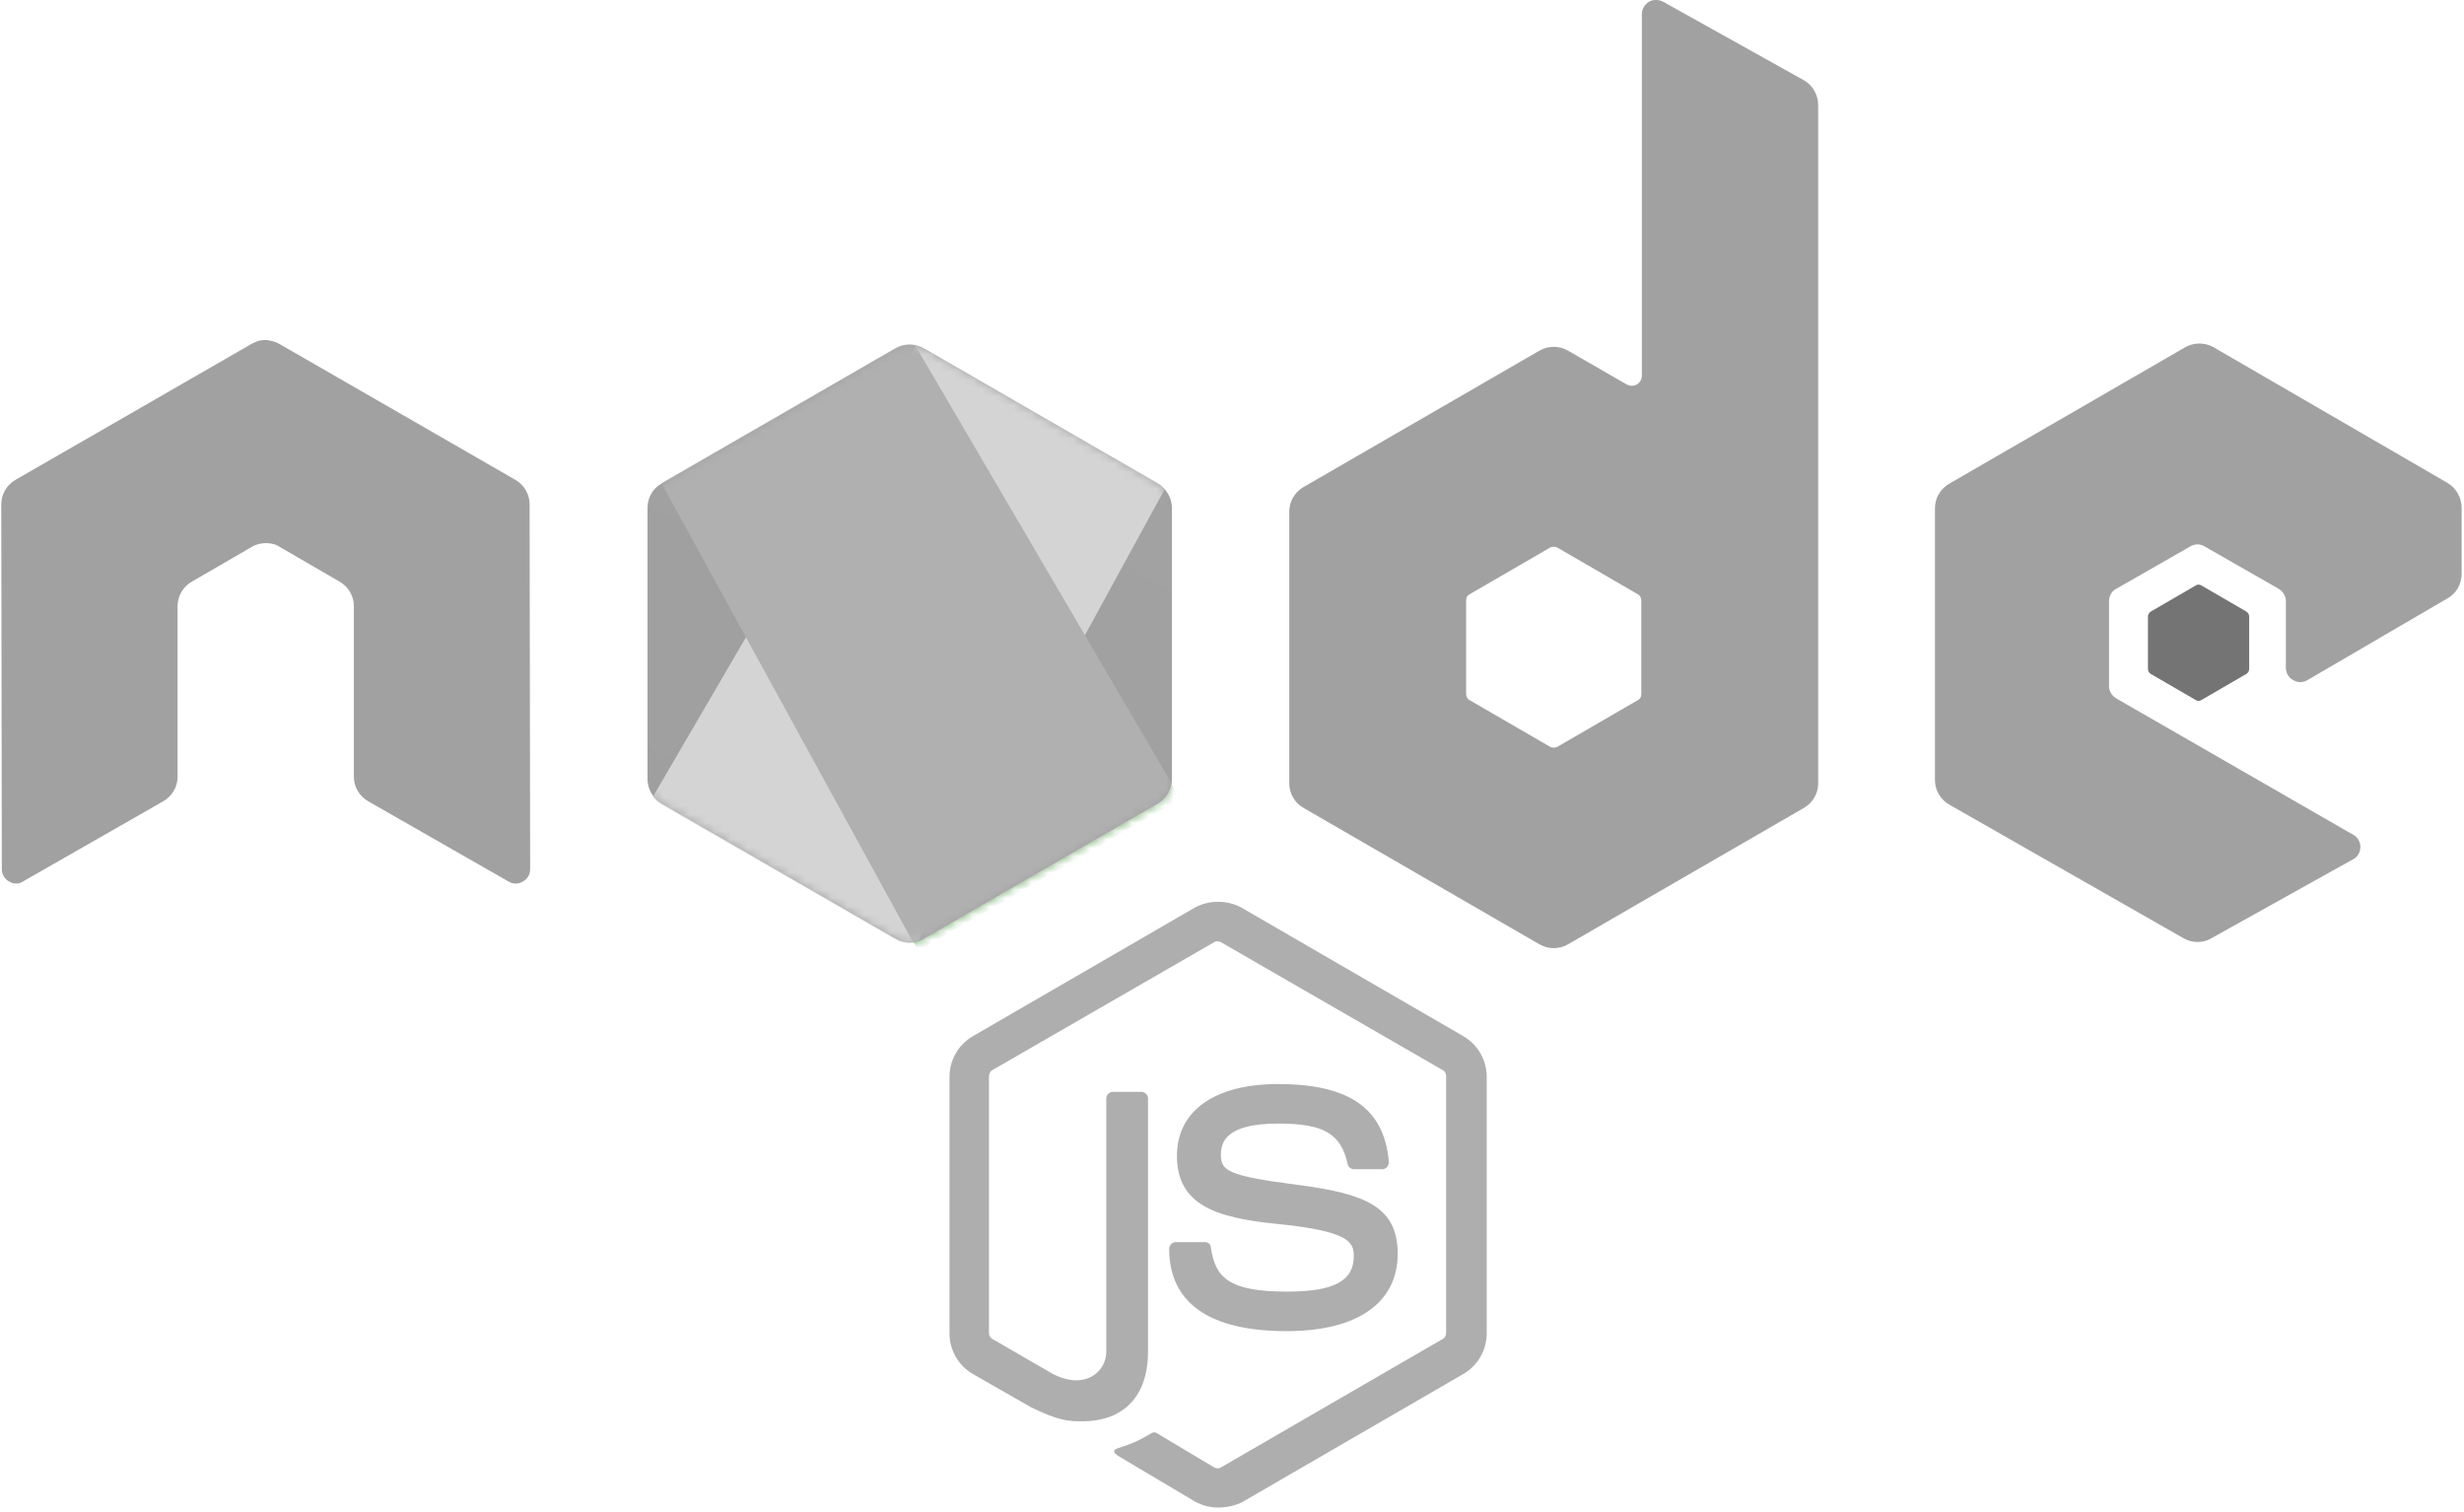 <svg width="295" height="181" viewBox="0 0 295 181" fill="none" xmlns="http://www.w3.org/2000/svg">
<g clip-path="url(#clip0_38_140)">
<path d="M145.835 180.478C144.837 180.478 143.905 180.211 143.039 179.745L134.184 174.482C132.852 173.749 133.518 173.483 133.917 173.35C135.715 172.75 136.048 172.616 137.912 171.551C138.112 171.417 138.379 171.484 138.578 171.617L145.37 175.681C145.636 175.814 145.969 175.814 146.168 175.681L172.735 160.292C173.001 160.158 173.135 159.892 173.135 159.559V128.847C173.135 128.513 173.001 128.247 172.735 128.113L146.168 112.791C145.902 112.657 145.569 112.657 145.37 112.791L118.803 128.113C118.537 128.247 118.403 128.58 118.403 128.846V159.558C118.403 159.825 118.537 160.158 118.803 160.292L126.061 164.489C129.989 166.487 132.452 164.155 132.452 161.824V131.511C132.452 131.111 132.785 130.711 133.251 130.711H136.647C137.047 130.711 137.446 131.045 137.446 131.511V161.824C137.446 167.087 134.583 170.152 129.589 170.152C128.058 170.152 126.86 170.152 123.464 168.486L116.473 164.489C114.741 163.49 113.676 161.624 113.676 159.625V128.913C113.676 126.914 114.741 125.049 116.473 124.05L143.039 108.66C144.704 107.727 146.968 107.727 148.632 108.66L175.198 124.05C176.929 125.049 177.995 126.914 177.995 128.913V159.625C177.995 161.624 176.929 163.49 175.198 164.489L148.632 179.878C147.766 180.278 146.767 180.478 145.835 180.478ZM154.025 159.359C142.373 159.359 139.976 154.029 139.976 149.499C139.976 149.099 140.309 148.7 140.775 148.7H144.238C144.637 148.7 144.97 148.966 144.97 149.366C145.503 152.897 147.034 154.629 154.092 154.629C159.684 154.629 162.082 153.363 162.082 150.365C162.082 148.633 161.416 147.367 152.694 146.501C145.436 145.768 140.908 144.169 140.908 138.373C140.908 132.977 145.436 129.779 153.026 129.779C161.549 129.779 165.744 132.71 166.277 139.105C166.277 139.306 166.21 139.505 166.077 139.705C165.943 139.839 165.744 139.972 165.544 139.972H162.082C161.749 139.972 161.416 139.705 161.349 139.372C160.55 135.708 158.486 134.509 153.026 134.509C146.901 134.509 146.168 136.641 146.168 138.24C146.168 140.172 147.034 140.771 155.29 141.837C163.48 142.904 167.342 144.436 167.342 150.165C167.275 156.028 162.481 159.359 154.025 159.359Z" fill="#AEAEAE"/>
<path d="M63.406 60.359C63.406 59.16 62.74 58.027 61.675 57.428L33.444 41.172C32.978 40.905 32.445 40.772 31.913 40.705H31.646C31.114 40.705 30.581 40.905 30.115 41.172L1.884 57.428C0.818 58.027 0.153 59.16 0.153 60.359L0.22 104.063C0.22 104.662 0.553 105.262 1.085 105.529C1.618 105.862 2.283 105.862 2.75 105.529L19.529 95.935C20.594 95.336 21.26 94.203 21.26 93.004V72.551C21.26 71.352 21.925 70.219 22.991 69.62L30.115 65.489C30.648 65.156 31.247 65.022 31.846 65.022C32.445 65.022 33.044 65.156 33.511 65.489L40.635 69.62C41.701 70.219 42.366 71.352 42.366 72.551V93.004C42.366 94.203 43.032 95.336 44.097 95.935L60.876 105.529C61.409 105.862 62.075 105.862 62.607 105.529C63.14 105.262 63.473 104.662 63.473 104.063L63.406 60.359ZM199.102 0.2C198.569 -0.067 197.903 -0.067 197.437 0.2C196.904 0.533 196.571 1.066 196.571 1.665V44.97C196.571 45.369 196.372 45.769 195.972 46.036C195.573 46.235 195.173 46.235 194.774 46.036L187.716 41.972C187.199 41.677 186.614 41.522 186.018 41.522C185.423 41.522 184.838 41.677 184.32 41.972L156.089 58.294C155.024 58.894 154.358 60.026 154.358 61.225V93.803C154.358 95.002 155.024 96.135 156.089 96.735L184.32 113.057C184.838 113.352 185.423 113.507 186.018 113.507C186.614 113.507 187.199 113.352 187.716 113.057L215.947 96.735C217.012 96.135 217.678 95.002 217.678 93.803V12.592C217.678 11.326 217.012 10.194 215.947 9.594L199.102 0.2ZM196.505 83.077C196.505 83.41 196.372 83.677 196.105 83.81L186.451 89.406C186.316 89.472 186.168 89.506 186.018 89.506C185.868 89.506 185.72 89.472 185.585 89.406L175.931 83.81C175.664 83.677 175.531 83.344 175.531 83.077V71.885C175.531 71.552 175.664 71.285 175.931 71.152L185.585 65.555C185.72 65.49 185.868 65.455 186.018 65.455C186.168 65.455 186.316 65.49 186.451 65.555L196.105 71.152C196.372 71.285 196.505 71.618 196.505 71.885V83.077ZM293.05 71.618C294.115 71.019 294.715 69.886 294.715 68.687V60.759C294.715 59.56 294.049 58.427 293.05 57.828L265.019 41.572C264.501 41.278 263.916 41.123 263.321 41.123C262.725 41.123 262.14 41.278 261.623 41.572L233.392 57.894C232.326 58.494 231.661 59.626 231.661 60.826V93.403C231.661 94.603 232.326 95.735 233.392 96.335L261.423 112.324C262.489 112.923 263.753 112.923 264.752 112.324L281.73 102.865C282.263 102.598 282.596 101.998 282.596 101.399C282.596 100.799 282.263 100.2 281.73 99.933L253.366 83.611C252.834 83.278 252.501 82.745 252.501 82.145V71.952C252.501 71.353 252.834 70.753 253.366 70.486L262.222 65.423C262.481 65.26 262.781 65.173 263.088 65.173C263.394 65.173 263.694 65.26 263.953 65.423L272.808 70.486C273.341 70.819 273.674 71.352 273.674 71.952V79.947C273.674 80.546 274.007 81.146 274.54 81.412C275.073 81.745 275.738 81.745 276.271 81.412L293.05 71.618Z" fill="#A1A1A1"/>
<path d="M262.888 70.086C262.987 70.021 263.102 69.987 263.221 69.987C263.339 69.987 263.455 70.021 263.553 70.086L268.947 73.217C269.147 73.35 269.28 73.55 269.28 73.817V80.079C269.28 80.346 269.147 80.546 268.947 80.679L263.553 83.81C263.455 83.875 263.339 83.91 263.221 83.91C263.102 83.91 262.987 83.875 262.888 83.81L257.495 80.679C257.295 80.546 257.162 80.346 257.162 80.079V73.817C257.162 73.55 257.295 73.35 257.495 73.217L262.888 70.086Z" fill="#747474"/>
<path d="M110.613 41.706C110.096 41.411 109.511 41.256 108.916 41.256C108.32 41.256 107.735 41.411 107.218 41.706L79.187 57.894C78.121 58.493 77.522 59.626 77.522 60.825V93.27C77.522 94.469 78.188 95.601 79.187 96.201L107.218 112.39C107.735 112.685 108.32 112.84 108.916 112.84C109.511 112.84 110.096 112.685 110.613 112.39L138.645 96.201C139.71 95.601 140.31 94.469 140.31 93.27V60.825C140.31 59.626 139.644 58.493 138.645 57.894L110.613 41.706Z" fill="url(#paint0_linear_38_140)"/>
<mask id="mask0_38_140" style="mask-type:luminance" maskUnits="userSpaceOnUse" x="77" y="41" width="64" height="72">
<path d="M110.613 41.706C110.096 41.411 109.511 41.256 108.916 41.256C108.32 41.256 107.735 41.411 107.218 41.706L79.187 57.894C78.121 58.493 77.522 59.626 77.522 60.825V93.27C77.522 94.469 78.188 95.601 79.187 96.201L107.218 112.39C107.735 112.685 108.32 112.84 108.916 112.84C109.511 112.84 110.096 112.685 110.613 112.39L138.645 96.201C139.71 95.601 140.31 94.469 140.31 93.27V60.825C140.31 59.626 139.644 58.493 138.645 57.894L110.613 41.706Z" fill="white"/>
</mask>
<g mask="url(#mask0_38_140)">
<path d="M138.711 57.894L110.547 41.706C110.27 41.566 109.98 41.454 109.681 41.372L78.121 95.469C78.382 95.789 78.698 96.059 79.054 96.269L107.218 112.458C108.017 112.924 108.949 113.058 109.814 112.791L139.444 58.561C139.244 58.295 138.978 58.093 138.711 57.894Z" fill="url(#paint1_linear_38_140)"/>
</g>
<mask id="mask1_38_140" style="mask-type:luminance" maskUnits="userSpaceOnUse" x="77" y="41" width="64" height="72">
<path d="M110.613 41.706C110.096 41.411 109.511 41.256 108.916 41.256C108.32 41.256 107.735 41.411 107.218 41.706L79.187 57.894C78.121 58.493 77.522 59.626 77.522 60.825V93.27C77.522 94.469 78.188 95.601 79.187 96.201L107.218 112.39C107.735 112.685 108.32 112.84 108.916 112.84C109.511 112.84 110.096 112.685 110.613 112.39L138.645 96.201C139.71 95.601 140.31 94.469 140.31 93.27V60.825C140.31 59.626 139.644 58.493 138.645 57.894L110.613 41.706Z" fill="white"/>
</mask>
<g mask="url(#mask1_38_140)">
<path fill-rule="evenodd" clip-rule="evenodd" d="M138.778 96.201C139.577 95.735 140.177 94.936 140.443 94.07L109.548 41.306C108.749 41.172 107.883 41.239 107.151 41.705L79.186 57.828L109.348 112.857C109.787 112.785 110.213 112.651 110.613 112.458L138.778 96.202L138.778 96.201Z" fill="url(#paint2_linear_38_140)"/>
<path fill-rule="evenodd" clip-rule="evenodd" d="M138.778 96.201L110.68 112.391C110.283 112.593 109.856 112.728 109.415 112.79L109.948 113.79L141.108 95.736V95.336L140.309 94.003C140.176 94.936 139.577 95.735 138.778 96.201Z" fill="url(#paint3_linear_38_140)"/>
<path fill-rule="evenodd" clip-rule="evenodd" d="M138.778 96.201L110.68 112.391C110.283 112.593 109.856 112.728 109.415 112.79L109.948 113.79L141.108 95.736V95.336L140.309 94.003C140.176 94.936 139.577 95.735 138.778 96.201Z" fill="url(#paint4_linear_38_140)"/>
</g>
</g>
<defs>
<linearGradient id="paint0_linear_38_140" x1="4358.92" y1="1293.04" x2="1283.87" y2="6122.01" gradientUnits="userSpaceOnUse">
<stop stop-color="#D4D4D4"/>
<stop offset="0.329" stop-color="#878787"/>
<stop offset="0.635" stop-color="#C6C6C6"/>
<stop offset="0.932" stop-color="#C7C7C7"/>
<stop offset="1" stop-color="#E6E6E6"/>
</linearGradient>
<linearGradient id="paint1_linear_38_140" x1="2732" y1="3988.96" x2="10428.9" y2="-190.363" gradientUnits="userSpaceOnUse">
<stop offset="0.138" stop-color="#D4D4D4"/>
<stop offset="0.403" stop-color="#54A044"/>
<stop offset="0.714" stop-color="#66B848"/>
<stop offset="0.908" stop-color="#C3C3C3"/>
</linearGradient>
<linearGradient id="paint2_linear_38_140" x1="-189.67" y1="3621.64" x2="6296.69" y2="3621.64" gradientUnits="userSpaceOnUse">
<stop offset="0.092" stop-color="#B0B0B0"/>
<stop offset="0.286" stop-color="#66B848"/>
<stop offset="0.597" stop-color="#54A044"/>
<stop offset="0.862" stop-color="#41873F"/>
</linearGradient>
<linearGradient id="paint3_linear_38_140" x1="-3182.28" y1="1088.78" x2="3304.01" y2="1088.78" gradientUnits="userSpaceOnUse">
<stop offset="0.092" stop-color="#BCBCBC"/>
<stop offset="0.286" stop-color="#66B848"/>
<stop offset="0.597" stop-color="#54A044"/>
<stop offset="0.862" stop-color="#41873F"/>
</linearGradient>
<linearGradient id="paint4_linear_38_140" x1="4248.97" y1="-4082.34" x2="2603.89" y2="4532.83" gradientUnits="userSpaceOnUse">
<stop stop-color="#6F6F6F"/>
<stop offset="0.329" stop-color="#E4E4E4"/>
<stop offset="0.635" stop-color="#419637"/>
<stop offset="0.932" stop-color="#3FA92D"/>
<stop offset="1" stop-color="#3FAE2A"/>
</linearGradient>
<clipPath id="clip0_38_140">
<rect width="295" height="181" fill="white"/>
</clipPath>
</defs>
</svg>
